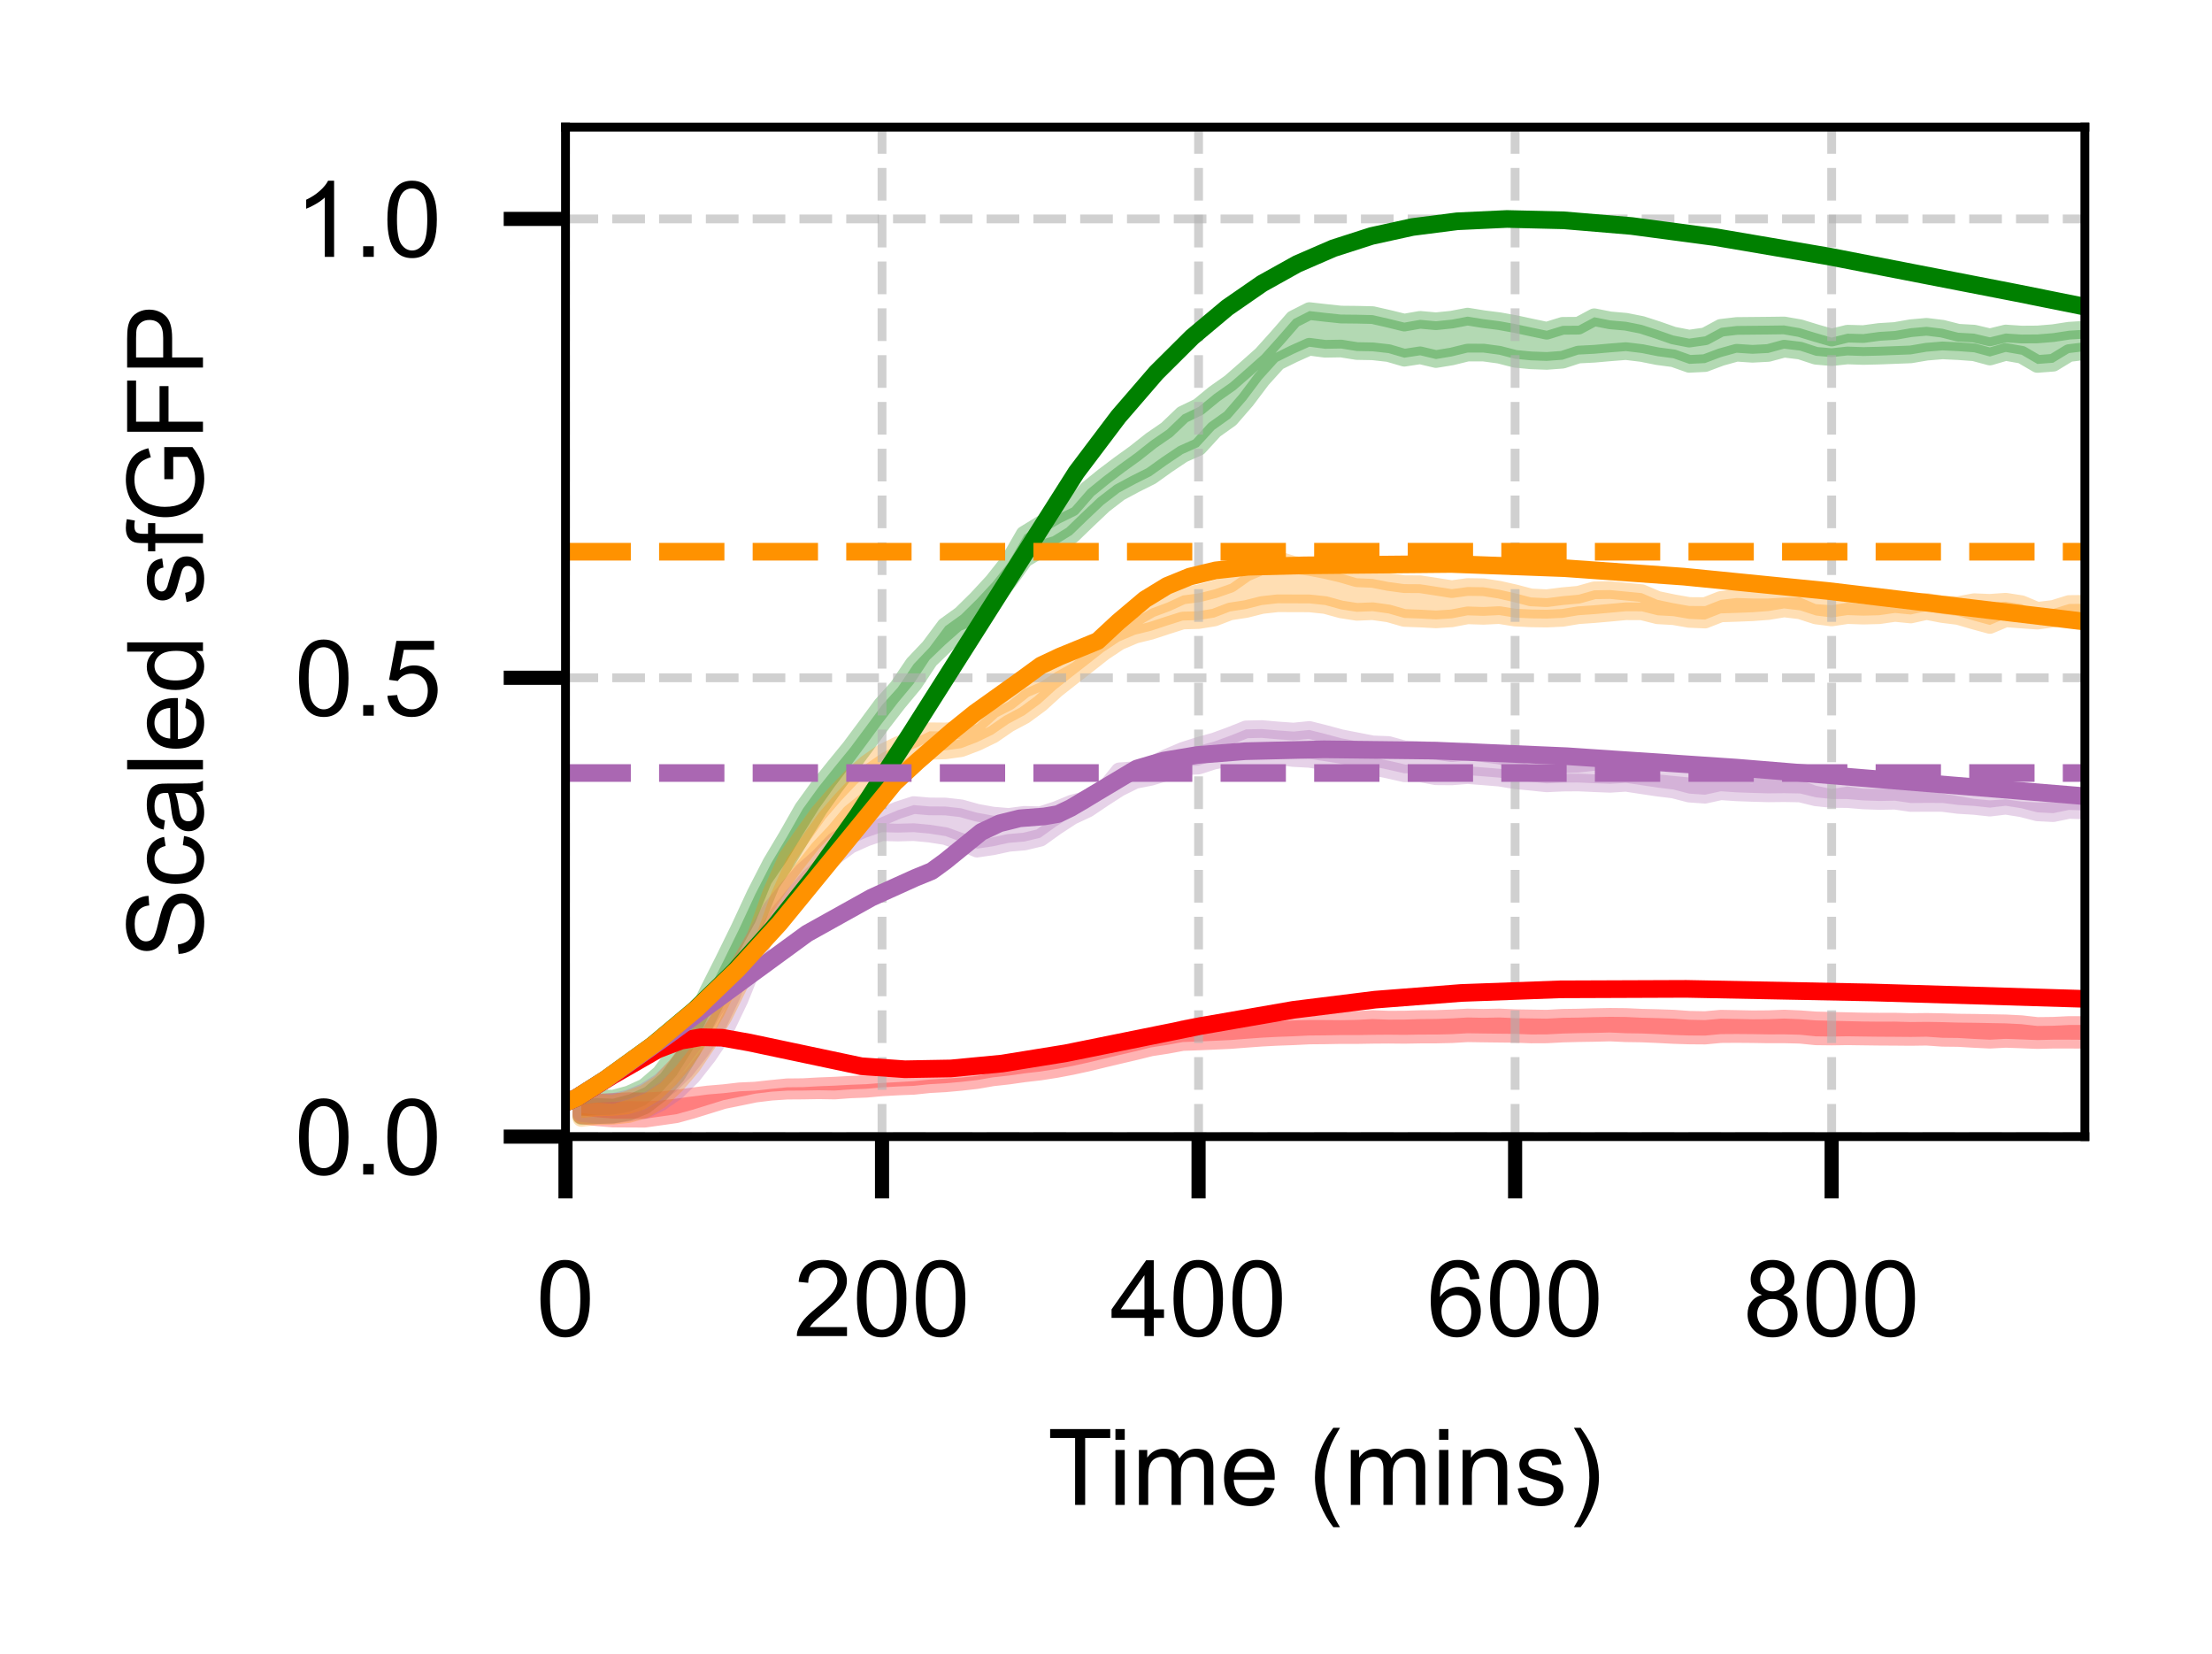 <?xml version="1.0" encoding="utf-8" standalone="no"?>
<!DOCTYPE svg PUBLIC "-//W3C//DTD SVG 1.1//EN"
  "http://www.w3.org/Graphics/SVG/1.1/DTD/svg11.dtd">
<!-- Created with matplotlib (https://matplotlib.org/) -->
<svg height="93.678pt" version="1.1" viewBox="0 0 125.277 93.678" width="125.277pt" xmlns="http://www.w3.org/2000/svg" xmlns:xlink="http://www.w3.org/1999/xlink">
 <defs>
  <style type="text/css">*{stroke-linecap:butt;stroke-linejoin:round;}</style>
 </defs>
 <g id="figure_1">
  <g id="patch_1">
   <path d="M 0 93.678 
L 125.277 93.678 
L 125.277 0 
L 0 0 
z
" style="fill:none;"/>
  </g>
  <g id="axes_1">
   <g id="patch_2">
    <path d="M 32.027 64.36 
L 118.077 64.36 
L 118.077 7.2 
L 32.027 7.2 
z
" style="fill:none;"/>
   </g>
   <g id="PolyCollection_1">
    <defs>
     <path d="M 32.924 -31.402 
L 32.924 -30.491 
L 33.82 -30.531 
L 34.716 -30.564 
L 35.613 -30.72 
L 36.509 -31.079 
L 37.405 -31.768 
L 38.302 -32.764 
L 39.198 -34.187 
L 40.094 -36.065 
L 40.991 -37.87 
L 41.887 -39.816 
L 42.783 -41.463 
L 43.68 -43.641 
L 44.576 -44.946 
L 45.472 -46.434 
L 46.369 -47.869 
L 47.265 -49.129 
L 48.162 -50.304 
L 49.058 -51.51 
L 49.954 -52.731 
L 50.851 -53.893 
L 51.747 -54.969 
L 52.643 -56.319 
L 53.54 -57.182 
L 54.436 -57.972 
L 55.332 -58.355 
L 56.229 -59.667 
L 57.125 -60.788 
L 58.021 -62.035 
L 58.918 -62.577 
L 59.814 -62.839 
L 60.711 -63.393 
L 61.607 -64.259 
L 62.503 -65.107 
L 63.4 -65.797 
L 64.296 -66.279 
L 65.192 -66.726 
L 66.089 -67.367 
L 66.985 -67.969 
L 67.881 -68.37 
L 68.778 -69.347 
L 69.674 -69.986 
L 70.57 -71.018 
L 71.467 -72.208 
L 72.363 -73.199 
L 73.259 -73.642 
L 74.156 -74.044 
L 75.052 -73.928 
L 75.949 -73.943 
L 76.845 -73.801 
L 77.741 -73.785 
L 78.638 -73.684 
L 79.534 -73.422 
L 80.43 -73.559 
L 81.327 -73.347 
L 82.223 -73.494 
L 83.119 -73.714 
L 84.016 -73.713 
L 84.912 -73.592 
L 85.808 -73.361 
L 86.705 -73.274 
L 87.601 -73.242 
L 88.498 -73.309 
L 89.394 -73.601 
L 90.29 -73.647 
L 91.187 -73.726 
L 92.083 -73.797 
L 92.979 -73.688 
L 93.876 -73.509 
L 94.772 -73.391 
L 95.668 -73.075 
L 96.565 -73.118 
L 97.461 -73.455 
L 98.357 -73.704 
L 99.254 -73.645 
L 100.15 -73.692 
L 101.046 -73.935 
L 101.943 -73.826 
L 102.839 -73.533 
L 103.736 -73.456 
L 104.632 -73.551 
L 105.528 -73.521 
L 106.425 -73.542 
L 107.321 -73.576 
L 108.217 -73.611 
L 109.114 -73.763 
L 110.01 -73.838 
L 110.906 -73.795 
L 111.803 -73.729 
L 112.699 -73.489 
L 113.595 -73.749 
L 114.492 -73.592 
L 115.388 -73.07 
L 116.284 -73.139 
L 117.181 -73.686 
L 118.077 -73.795 
L 118.974 -73.63 
L 119.87 -73.628 
L 120.766 -73.662 
L 121.663 -73.434 
L 122.559 -73.572 
L 123.455 -73.461 
L 124.352 -73.095 
L 125.248 -72.907 
L 126.144 -73.356 
L 127.041 -73.382 
L 127.937 -73.319 
L 128.833 -73.456 
L 129.73 -73.442 
L 130.626 -73.406 
L 131.523 -73.029 
L 132.419 -73.043 
L 133.315 -73.422 
L 134.212 -73.264 
L 135.108 -72.648 
L 136.004 -72.589 
L 136.901 -73.137 
L 137.797 -73.229 
L 138.693 -72.727 
L 139.59 -72.821 
L 139.59 -74.143 
L 139.59 -74.143 
L 138.693 -74.083 
L 137.797 -74.533 
L 136.901 -74.629 
L 136.004 -74.091 
L 135.108 -73.982 
L 134.212 -74.504 
L 133.315 -74.382 
L 132.419 -74.293 
L 131.523 -74.226 
L 130.626 -74.578 
L 129.73 -74.727 
L 128.833 -74.65 
L 127.937 -74.71 
L 127.041 -74.66 
L 126.144 -74.776 
L 125.248 -74.611 
L 124.352 -74.446 
L 123.455 -74.598 
L 122.559 -74.679 
L 121.663 -74.578 
L 120.766 -74.933 
L 119.87 -74.684 
L 118.974 -74.694 
L 118.077 -75.008 
L 117.181 -74.952 
L 116.284 -74.814 
L 115.388 -74.74 
L 114.492 -74.734 
L 113.595 -74.794 
L 112.699 -74.576 
L 111.803 -74.787 
L 110.906 -74.838 
L 110.01 -75.064 
L 109.114 -75.173 
L 108.217 -75.093 
L 107.321 -74.937 
L 106.425 -74.881 
L 105.528 -74.76 
L 104.632 -74.784 
L 103.736 -74.562 
L 102.839 -74.82 
L 101.943 -75.094 
L 101.046 -75.25 
L 100.15 -75.238 
L 99.254 -75.229 
L 98.357 -75.22 
L 97.461 -75.114 
L 96.565 -74.631 
L 95.668 -74.504 
L 94.772 -74.679 
L 93.876 -74.992 
L 92.979 -75.282 
L 92.083 -75.459 
L 91.187 -75.537 
L 90.29 -75.714 
L 89.394 -75.235 
L 88.498 -75.228 
L 87.601 -74.951 
L 86.705 -75.139 
L 85.808 -75.331 
L 84.912 -75.492 
L 84.016 -75.605 
L 83.119 -75.75 
L 82.223 -75.579 
L 81.327 -75.487 
L 80.43 -75.568 
L 79.534 -75.411 
L 78.638 -75.631 
L 77.741 -75.835 
L 76.845 -75.857 
L 75.949 -75.866 
L 75.052 -75.961 
L 74.156 -76.063 
L 73.259 -75.608 
L 72.363 -74.58 
L 71.467 -73.584 
L 70.57 -72.785 
L 69.674 -72.001 
L 68.778 -71.369 
L 67.881 -70.632 
L 66.985 -70.2 
L 66.089 -69.342 
L 65.192 -68.724 
L 64.296 -68.014 
L 63.4 -67.367 
L 62.503 -66.69 
L 61.607 -65.962 
L 60.711 -64.934 
L 59.814 -64.494 
L 58.918 -63.958 
L 58.021 -63.408 
L 57.125 -61.847 
L 56.229 -60.72 
L 55.332 -59.751 
L 54.436 -58.868 
L 53.54 -58.22 
L 52.643 -57.016 
L 51.747 -56.071 
L 50.851 -54.748 
L 49.954 -53.752 
L 49.058 -52.539 
L 48.162 -51.337 
L 47.265 -50.239 
L 46.369 -49.119 
L 45.472 -47.879 
L 44.576 -46.305 
L 43.68 -44.805 
L 42.783 -43.056 
L 41.887 -41.125 
L 40.991 -39.296 
L 40.094 -37.518 
L 39.198 -35.6 
L 38.302 -34.091 
L 37.405 -32.882 
L 36.509 -32.113 
L 35.613 -31.705 
L 34.716 -31.463 
L 33.82 -31.502 
L 32.924 -31.402 
z
" id="m6c624d635a" style="stroke:#008000;stroke-opacity:0.3;"/>
    </defs>
    <g clip-path="url(#pc21fb53c5e)">
     <use style="fill:#008000;fill-opacity:0.3;stroke:#008000;stroke-opacity:0.3;" x="0" xlink:href="#m6c624d635a" y="93.678"/>
    </g>
   </g>
   <g id="PolyCollection_2">
    <defs>
     <path d="M 32.924 -31.145 
L 32.924 -30.528 
L 33.82 -30.414 
L 34.716 -30.34 
L 35.613 -30.334 
L 36.509 -30.33 
L 37.405 -30.456 
L 38.302 -30.584 
L 39.198 -30.831 
L 40.094 -31.108 
L 40.991 -31.386 
L 41.887 -31.567 
L 42.783 -31.751 
L 43.68 -31.861 
L 44.576 -31.92 
L 45.472 -31.926 
L 46.369 -31.942 
L 47.265 -31.926 
L 48.162 -31.992 
L 49.058 -32.026 
L 49.954 -32.107 
L 50.851 -32.157 
L 51.747 -32.192 
L 52.643 -32.286 
L 53.54 -32.336 
L 54.436 -32.417 
L 55.332 -32.519 
L 56.229 -32.674 
L 57.125 -32.773 
L 58.021 -32.9 
L 58.918 -33.003 
L 59.814 -33.144 
L 60.711 -33.313 
L 61.607 -33.508 
L 62.503 -33.726 
L 63.4 -33.939 
L 64.296 -34.148 
L 65.192 -34.37 
L 66.089 -34.507 
L 66.985 -34.673 
L 67.881 -34.705 
L 68.778 -34.744 
L 69.674 -34.785 
L 70.57 -34.855 
L 71.467 -34.921 
L 72.363 -34.967 
L 73.259 -34.999 
L 74.156 -35.044 
L 75.052 -35.052 
L 75.949 -35.069 
L 76.845 -35.067 
L 77.741 -35.082 
L 78.638 -35.089 
L 79.534 -35.08 
L 80.43 -35.096 
L 81.327 -35.098 
L 82.223 -35.118 
L 83.119 -35.17 
L 84.016 -35.156 
L 84.912 -35.145 
L 85.808 -35.136 
L 86.705 -35.102 
L 87.601 -35.106 
L 88.498 -35.153 
L 89.394 -35.176 
L 90.29 -35.19 
L 91.187 -35.213 
L 92.083 -35.171 
L 92.979 -35.158 
L 93.876 -35.12 
L 94.772 -35.073 
L 95.668 -35.045 
L 96.565 -35.038 
L 97.461 -35.122 
L 98.357 -35.128 
L 99.254 -35.121 
L 100.15 -35.106 
L 101.046 -35.108 
L 101.943 -35.086 
L 102.839 -34.996 
L 103.736 -34.985 
L 104.632 -34.999 
L 105.528 -34.986 
L 106.425 -34.975 
L 107.321 -34.97 
L 108.217 -34.962 
L 109.114 -34.975 
L 110.01 -34.913 
L 110.906 -34.903 
L 111.803 -34.849 
L 112.699 -34.805 
L 113.595 -34.853 
L 114.492 -34.821 
L 115.388 -34.785 
L 116.284 -34.807 
L 117.181 -34.807 
L 118.077 -34.8 
L 118.974 -34.689 
L 119.87 -34.676 
L 120.766 -34.71 
L 121.663 -34.67 
L 122.559 -34.644 
L 123.455 -34.618 
L 124.352 -34.6 
L 125.248 -34.59 
L 126.144 -34.576 
L 127.041 -34.583 
L 127.937 -34.558 
L 128.833 -34.548 
L 129.73 -34.526 
L 130.626 -34.492 
L 131.523 -34.45 
L 132.419 -34.443 
L 133.315 -34.42 
L 134.212 -34.426 
L 135.108 -34.346 
L 136.004 -34.331 
L 136.901 -34.399 
L 137.797 -34.369 
L 138.693 -34.282 
L 139.59 -34.25 
L 139.59 -35.165 
L 139.59 -35.165 
L 138.693 -35.158 
L 137.797 -35.206 
L 136.901 -35.21 
L 136.004 -35.142 
L 135.108 -35.154 
L 134.212 -35.281 
L 133.315 -35.294 
L 132.419 -35.273 
L 131.523 -35.301 
L 130.626 -35.36 
L 129.73 -35.389 
L 128.833 -35.38 
L 127.937 -35.386 
L 127.041 -35.407 
L 126.144 -35.428 
L 125.248 -35.393 
L 124.352 -35.415 
L 123.455 -35.504 
L 122.559 -35.536 
L 121.663 -35.557 
L 120.766 -35.584 
L 119.87 -35.59 
L 118.974 -35.598 
L 118.077 -35.638 
L 117.181 -35.639 
L 116.284 -35.595 
L 115.388 -35.584 
L 114.492 -35.685 
L 113.595 -35.731 
L 112.699 -35.747 
L 111.803 -35.764 
L 110.906 -35.774 
L 110.01 -35.8 
L 109.114 -35.815 
L 108.217 -35.805 
L 107.321 -35.829 
L 106.425 -35.826 
L 105.528 -35.835 
L 104.632 -35.856 
L 103.736 -35.877 
L 102.839 -35.898 
L 101.943 -35.965 
L 101.046 -36.003 
L 100.15 -35.968 
L 99.254 -35.961 
L 98.357 -35.98 
L 97.461 -35.996 
L 96.565 -35.916 
L 95.668 -35.934 
L 94.772 -35.999 
L 93.876 -36.029 
L 92.979 -36.051 
L 92.083 -36.092 
L 91.187 -36.101 
L 90.29 -36.084 
L 89.394 -36.058 
L 88.498 -36.046 
L 87.601 -35.997 
L 86.705 -36.011 
L 85.808 -36.025 
L 84.912 -36.065 
L 84.016 -36.046 
L 83.119 -36.064 
L 82.223 -36.013 
L 81.327 -35.98 
L 80.43 -35.973 
L 79.534 -35.945 
L 78.638 -35.941 
L 77.741 -35.976 
L 76.845 -35.927 
L 75.949 -35.911 
L 75.052 -35.919 
L 74.156 -35.92 
L 73.259 -35.895 
L 72.363 -35.855 
L 71.467 -35.81 
L 70.57 -35.753 
L 69.674 -35.699 
L 68.778 -35.685 
L 67.881 -35.566 
L 66.985 -35.405 
L 66.089 -35.104 
L 65.192 -34.869 
L 64.296 -34.614 
L 63.4 -34.397 
L 62.503 -34.118 
L 61.607 -33.905 
L 60.711 -33.674 
L 59.814 -33.489 
L 58.918 -33.34 
L 58.021 -33.215 
L 57.125 -33.094 
L 56.229 -32.952 
L 55.332 -32.758 
L 54.436 -32.661 
L 53.54 -32.605 
L 52.643 -32.547 
L 51.747 -32.457 
L 50.851 -32.405 
L 49.954 -32.356 
L 49.058 -32.287 
L 48.162 -32.253 
L 47.265 -32.204 
L 46.369 -32.17 
L 45.472 -32.12 
L 44.576 -32.111 
L 43.68 -32.022 
L 42.783 -31.923 
L 41.887 -31.883 
L 40.991 -31.779 
L 40.094 -31.704 
L 39.198 -31.591 
L 38.302 -31.47 
L 37.405 -31.363 
L 36.509 -31.311 
L 35.613 -31.325 
L 34.716 -31.277 
L 33.82 -31.245 
L 32.924 -31.145 
z
" id="m588164cdaa" style="stroke:#ff0000;stroke-opacity:0.3;"/>
    </defs>
    <g clip-path="url(#pc21fb53c5e)">
     <use style="fill:#ff0000;fill-opacity:0.3;stroke:#ff0000;stroke-opacity:0.3;" x="0" xlink:href="#m588164cdaa" y="93.678"/>
    </g>
   </g>
   <g id="PolyCollection_3">
    <defs>
     <path d="M 32.924 -31.131 
L 32.924 -30.657 
L 33.82 -30.544 
L 34.716 -30.552 
L 35.613 -30.67 
L 36.509 -30.819 
L 37.405 -31.254 
L 38.302 -31.874 
L 39.198 -32.754 
L 40.094 -33.893 
L 40.991 -35.221 
L 41.887 -37.09 
L 42.783 -39.311 
L 43.68 -41.488 
L 44.576 -42.574 
L 45.472 -43.709 
L 46.369 -44.62 
L 47.265 -45.185 
L 48.162 -45.848 
L 49.058 -46.248 
L 49.954 -46.556 
L 50.851 -46.534 
L 51.747 -46.559 
L 52.643 -46.475 
L 53.54 -46.335 
L 54.436 -46.013 
L 55.332 -45.624 
L 56.229 -45.756 
L 57.125 -45.951 
L 58.021 -46.027 
L 58.918 -46.241 
L 59.814 -46.884 
L 60.711 -47.47 
L 61.607 -47.889 
L 62.503 -48.492 
L 63.4 -49.071 
L 64.296 -49.515 
L 65.192 -49.692 
L 66.089 -49.965 
L 66.985 -50.284 
L 67.881 -50.327 
L 68.778 -50.617 
L 69.674 -50.757 
L 70.57 -50.792 
L 71.467 -50.885 
L 72.363 -50.861 
L 73.259 -50.754 
L 74.156 -50.706 
L 75.052 -50.574 
L 75.949 -50.428 
L 76.845 -50.242 
L 77.741 -50.28 
L 78.638 -50.095 
L 79.534 -49.89 
L 80.43 -49.89 
L 81.327 -49.722 
L 82.223 -49.715 
L 83.119 -49.787 
L 84.016 -49.719 
L 84.912 -49.646 
L 85.808 -49.5 
L 86.705 -49.413 
L 87.601 -49.32 
L 88.498 -49.363 
L 89.394 -49.37 
L 90.29 -49.33 
L 91.187 -49.294 
L 92.083 -49.351 
L 92.979 -49.215 
L 93.876 -49.081 
L 94.772 -48.972 
L 95.668 -48.74 
L 96.565 -48.677 
L 97.461 -48.873 
L 98.357 -48.812 
L 99.254 -48.78 
L 100.15 -48.755 
L 101.046 -48.765 
L 101.943 -48.748 
L 102.839 -48.529 
L 103.736 -48.437 
L 104.632 -48.43 
L 105.528 -48.355 
L 106.425 -48.323 
L 107.321 -48.338 
L 108.217 -48.208 
L 109.114 -48.214 
L 110.01 -48.211 
L 110.906 -48.098 
L 111.803 -48.043 
L 112.699 -47.946 
L 113.595 -48.052 
L 114.492 -47.91 
L 115.388 -47.679 
L 116.284 -47.632 
L 117.181 -47.817 
L 118.077 -47.788 
L 118.974 -47.596 
L 119.87 -47.514 
L 120.766 -47.683 
L 121.663 -47.553 
L 122.559 -47.502 
L 123.455 -47.379 
L 124.352 -47.281 
L 125.248 -47.201 
L 126.144 -47.302 
L 127.041 -47.269 
L 127.937 -47.192 
L 128.833 -47.132 
L 129.73 -47.126 
L 130.626 -46.989 
L 131.523 -46.825 
L 132.419 -46.796 
L 133.315 -46.72 
L 134.212 -46.713 
L 135.108 -46.441 
L 136.004 -46.349 
L 136.901 -46.651 
L 137.797 -46.564 
L 138.693 -46.13 
L 139.59 -46.074 
L 139.59 -46.856 
L 139.59 -46.856 
L 138.693 -46.834 
L 137.797 -46.92 
L 136.901 -46.978 
L 136.004 -46.788 
L 135.108 -46.831 
L 134.212 -47.088 
L 133.315 -47.219 
L 132.419 -47.075 
L 131.523 -47.141 
L 130.626 -47.303 
L 129.73 -47.378 
L 128.833 -47.393 
L 127.937 -47.406 
L 127.041 -47.494 
L 126.144 -47.563 
L 125.248 -47.546 
L 124.352 -47.576 
L 123.455 -47.731 
L 122.559 -47.835 
L 121.663 -47.825 
L 120.766 -47.932 
L 119.87 -47.92 
L 118.974 -47.942 
L 118.077 -48.154 
L 117.181 -48.221 
L 116.284 -48.254 
L 115.388 -48.24 
L 114.492 -48.289 
L 113.595 -48.418 
L 112.699 -48.36 
L 111.803 -48.442 
L 110.906 -48.604 
L 110.01 -48.744 
L 109.114 -48.939 
L 108.217 -48.986 
L 107.321 -49.042 
L 106.425 -49.009 
L 105.528 -49.02 
L 104.632 -49.144 
L 103.736 -49.004 
L 102.839 -49.19 
L 101.943 -49.536 
L 101.046 -49.559 
L 100.15 -49.653 
L 99.254 -49.793 
L 98.357 -49.764 
L 97.461 -49.792 
L 96.565 -49.578 
L 95.668 -49.655 
L 94.772 -49.742 
L 93.876 -49.833 
L 92.979 -50.256 
L 92.083 -50.341 
L 91.187 -50.524 
L 90.29 -50.537 
L 89.394 -50.435 
L 88.498 -50.398 
L 87.601 -50.3 
L 86.705 -50.342 
L 85.808 -50.694 
L 84.912 -50.896 
L 84.016 -51.021 
L 83.119 -51.119 
L 82.223 -51.028 
L 81.327 -51.16 
L 80.43 -51.215 
L 79.534 -51.246 
L 78.638 -51.494 
L 77.741 -51.528 
L 76.845 -51.704 
L 75.949 -51.878 
L 75.052 -52.121 
L 74.156 -52.345 
L 73.259 -52.254 
L 72.363 -52.318 
L 71.467 -52.397 
L 70.57 -52.377 
L 69.674 -52.02 
L 68.778 -51.693 
L 67.881 -51.446 
L 66.985 -51.158 
L 66.089 -50.777 
L 65.192 -50.341 
L 64.296 -50.067 
L 63.4 -50.003 
L 62.503 -48.887 
L 61.607 -48.409 
L 60.711 -48.178 
L 59.814 -47.808 
L 58.918 -47.515 
L 58.021 -47.539 
L 57.125 -47.422 
L 56.229 -47.496 
L 55.332 -47.659 
L 54.436 -47.909 
L 53.54 -48.01 
L 52.643 -48.015 
L 51.747 -48.091 
L 50.851 -47.802 
L 49.954 -47.424 
L 49.058 -47.012 
L 48.162 -46.583 
L 47.265 -46.062 
L 46.369 -45.126 
L 45.472 -44.332 
L 44.576 -43.31 
L 43.68 -42.225 
L 42.783 -40.665 
L 41.887 -39.039 
L 40.991 -37.386 
L 40.094 -35.915 
L 39.198 -34.495 
L 38.302 -33.304 
L 37.405 -32.425 
L 36.509 -31.851 
L 35.613 -31.481 
L 34.716 -31.275 
L 33.82 -31.216 
L 32.924 -31.131 
z
" id="me17864bd21" style="stroke:#aa67b2;stroke-opacity:0.3;"/>
    </defs>
    <g clip-path="url(#pc21fb53c5e)">
     <use style="fill:#aa67b2;fill-opacity:0.3;stroke:#aa67b2;stroke-opacity:0.3;" x="0" xlink:href="#me17864bd21" y="93.678"/>
    </g>
   </g>
   <g id="PolyCollection_4">
    <defs>
     <path d="M 32.924 -31.132 
L 32.924 -30.374 
L 33.82 -30.475 
L 34.716 -30.499 
L 35.613 -30.594 
L 36.509 -30.858 
L 37.405 -31.412 
L 38.302 -32.269 
L 39.198 -33.314 
L 40.094 -34.641 
L 40.991 -36.139 
L 41.887 -37.954 
L 42.783 -39.973 
L 43.68 -41.899 
L 44.576 -43.248 
L 45.472 -44.458 
L 46.369 -45.6 
L 47.265 -46.548 
L 48.162 -47.624 
L 49.058 -48.343 
L 49.954 -49.151 
L 50.851 -49.809 
L 51.747 -50.398 
L 52.643 -51.162 
L 53.54 -51.189 
L 54.436 -51.312 
L 55.332 -51.651 
L 56.229 -52.084 
L 57.125 -52.702 
L 58.021 -53.182 
L 58.918 -53.84 
L 59.814 -54.655 
L 60.711 -55.363 
L 61.607 -56.059 
L 62.503 -56.766 
L 63.4 -57.362 
L 64.296 -57.741 
L 65.192 -57.961 
L 66.089 -58.256 
L 66.985 -58.541 
L 67.881 -58.567 
L 68.778 -58.712 
L 69.674 -59.056 
L 70.57 -59.192 
L 71.467 -59.418 
L 72.363 -59.518 
L 73.259 -59.515 
L 74.156 -59.512 
L 75.052 -59.418 
L 75.949 -59.172 
L 76.845 -59.033 
L 77.741 -59.069 
L 78.638 -58.943 
L 79.534 -58.687 
L 80.43 -58.654 
L 81.327 -58.606 
L 82.223 -58.664 
L 83.119 -58.835 
L 84.016 -58.806 
L 84.912 -58.849 
L 85.808 -58.707 
L 86.705 -58.664 
L 87.601 -58.651 
L 88.498 -58.693 
L 89.394 -58.841 
L 90.29 -58.903 
L 91.187 -58.983 
L 92.083 -59.066 
L 92.979 -59.062 
L 93.876 -58.837 
L 94.772 -58.788 
L 95.668 -58.634 
L 96.565 -58.595 
L 97.461 -58.945 
L 98.357 -58.974 
L 99.254 -59.01 
L 100.15 -59.077 
L 101.046 -59.225 
L 101.943 -59.118 
L 102.839 -58.828 
L 103.736 -58.715 
L 104.632 -58.848 
L 105.528 -58.818 
L 106.425 -58.841 
L 107.321 -58.97 
L 108.217 -58.882 
L 109.114 -59.078 
L 110.01 -58.907 
L 110.906 -58.795 
L 111.803 -58.533 
L 112.699 -58.29 
L 113.595 -58.665 
L 114.492 -58.598 
L 115.388 -58.534 
L 116.284 -58.65 
L 117.181 -58.762 
L 118.077 -58.655 
L 118.974 -58.452 
L 119.87 -58.327 
L 120.766 -58.626 
L 121.663 -58.432 
L 122.559 -58.339 
L 123.455 -58.29 
L 124.352 -58.258 
L 125.248 -58.369 
L 126.144 -58.446 
L 127.041 -58.337 
L 127.937 -58.203 
L 128.833 -58.169 
L 129.73 -58.22 
L 130.626 -58.045 
L 131.523 -57.776 
L 132.419 -57.714 
L 133.315 -57.778 
L 134.212 -57.792 
L 135.108 -57.463 
L 136.004 -57.323 
L 136.901 -57.859 
L 137.797 -57.762 
L 138.693 -57.228 
L 139.59 -57.196 
L 139.59 -59.143 
L 139.59 -59.143 
L 138.693 -59.027 
L 137.797 -59.238 
L 136.901 -59.239 
L 136.004 -58.817 
L 135.108 -58.792 
L 134.212 -59.367 
L 133.315 -59.49 
L 132.419 -59.104 
L 131.523 -59.163 
L 130.626 -59.416 
L 129.73 -59.443 
L 128.833 -59.367 
L 127.937 -59.246 
L 127.041 -59.406 
L 126.144 -59.361 
L 125.248 -58.981 
L 124.352 -59.065 
L 123.455 -59.522 
L 122.559 -59.608 
L 121.663 -59.434 
L 120.766 -59.516 
L 119.87 -59.487 
L 118.974 -59.396 
L 118.077 -59.487 
L 117.181 -59.477 
L 116.284 -59.199 
L 115.388 -59.091 
L 114.492 -59.467 
L 113.595 -59.607 
L 112.699 -59.544 
L 111.803 -59.581 
L 110.906 -59.413 
L 110.01 -59.441 
L 109.114 -59.602 
L 108.217 -59.508 
L 107.321 -59.601 
L 106.425 -59.541 
L 105.528 -59.48 
L 104.632 -59.554 
L 103.736 -59.406 
L 102.839 -59.471 
L 101.943 -59.853 
L 101.046 -59.841 
L 100.15 -59.788 
L 99.254 -59.788 
L 98.357 -59.817 
L 97.461 -59.71 
L 96.565 -59.359 
L 95.668 -59.366 
L 94.772 -59.523 
L 93.876 -59.711 
L 92.979 -60.091 
L 92.083 -60.179 
L 91.187 -60.266 
L 90.29 -60.251 
L 89.394 -60.001 
L 88.498 -59.92 
L 87.601 -59.806 
L 86.705 -59.849 
L 85.808 -60.083 
L 84.912 -60.286 
L 84.016 -60.426 
L 83.119 -60.439 
L 82.223 -60.318 
L 81.327 -60.458 
L 80.43 -60.595 
L 79.534 -60.601 
L 78.638 -60.721 
L 77.741 -60.897 
L 76.845 -60.935 
L 75.949 -61.194 
L 75.052 -61.404 
L 74.156 -61.576 
L 73.259 -61.692 
L 72.363 -61.978 
L 71.467 -61.626 
L 70.57 -61.247 
L 69.674 -60.614 
L 68.778 -60.303 
L 67.881 -60.077 
L 66.985 -59.96 
L 66.089 -59.548 
L 65.192 -59.215 
L 64.296 -58.701 
L 63.4 -58.139 
L 62.503 -57.521 
L 61.607 -56.81 
L 60.711 -56.139 
L 59.814 -55.64 
L 58.918 -55.05 
L 58.021 -54.664 
L 57.125 -53.957 
L 56.229 -53.499 
L 55.332 -52.69 
L 54.436 -52.346 
L 53.54 -52.261 
L 52.643 -52.269 
L 51.747 -51.829 
L 50.851 -51.48 
L 49.954 -51.046 
L 49.058 -50.422 
L 48.162 -49.626 
L 47.265 -48.679 
L 46.369 -47.638 
L 45.472 -46.389 
L 44.576 -45.122 
L 43.68 -43.126 
L 42.783 -40.63 
L 41.887 -39.078 
L 40.991 -37.35 
L 40.094 -35.875 
L 39.198 -34.461 
L 38.302 -33.321 
L 37.405 -32.345 
L 36.509 -31.758 
L 35.613 -31.428 
L 34.716 -31.173 
L 33.82 -31.242 
L 32.924 -31.132 
z
" id="mbb4cf2f121" style="stroke:#ff9200;stroke-opacity:0.3;"/>
    </defs>
    <g clip-path="url(#pc21fb53c5e)">
     <use style="fill:#ff9200;fill-opacity:0.3;stroke:#ff9200;stroke-opacity:0.3;" x="0" xlink:href="#mbb4cf2f121" y="93.678"/>
    </g>
   </g>
   <g id="matplotlib.axis_1">
    <g id="xtick_1">
     <g id="line2d_1">
      <path clip-path="url(#pc21fb53c5e)" d="M 32.027 64.36 
L 32.027 7.2 
" style="fill:none;stroke:#b0b0b0;stroke-dasharray:1.85,0.8;stroke-dashoffset:0;stroke-opacity:0.6;stroke-width:0.5;"/>
     </g>
     <g id="line2d_2">
      <defs>
       <path d="M 0 0 
L 0 3.5 
" id="mbb2d42e762" style="stroke:#000000;stroke-width:0.8;"/>
      </defs>
      <g>
       <use style="stroke:#000000;stroke-width:0.8;" x="32.027" xlink:href="#mbb2d42e762" y="64.36"/>
      </g>
     </g>
     <g id="text_1">
      <!-- 0 -->
      <g transform="translate(30.359 75.655)scale(0.06 -0.06)">
       <defs>
        <path d="M 4.156 35.297 
Q 4.156 48 6.766 55.734 
Q 9.375 63.484 14.516 67.672 
Q 19.672 71.875 27.484 71.875 
Q 33.25 71.875 37.594 69.547 
Q 41.938 67.234 44.766 62.859 
Q 47.609 58.5 49.219 52.219 
Q 50.828 45.953 50.828 35.297 
Q 50.828 22.703 48.234 14.969 
Q 45.656 7.234 40.5 3 
Q 35.359 -1.219 27.484 -1.219 
Q 17.141 -1.219 11.234 6.203 
Q 4.156 15.141 4.156 35.297 
z
M 13.188 35.297 
Q 13.188 17.672 17.312 11.828 
Q 21.438 6 27.484 6 
Q 33.547 6 37.672 11.859 
Q 41.797 17.719 41.797 35.297 
Q 41.797 52.984 37.672 58.781 
Q 33.547 64.594 27.391 64.594 
Q 21.344 64.594 17.719 59.469 
Q 13.188 52.938 13.188 35.297 
z
" id="ArialMT-48"/>
       </defs>
       <use xlink:href="#ArialMT-48"/>
      </g>
     </g>
    </g>
    <g id="xtick_2">
     <g id="line2d_3">
      <path clip-path="url(#pc21fb53c5e)" d="M 49.954 64.36 
L 49.954 7.2 
" style="fill:none;stroke:#b0b0b0;stroke-dasharray:1.85,0.8;stroke-dashoffset:0;stroke-opacity:0.6;stroke-width:0.5;"/>
     </g>
     <g id="line2d_4">
      <g>
       <use style="stroke:#000000;stroke-width:0.8;" x="49.954" xlink:href="#mbb2d42e762" y="64.36"/>
      </g>
     </g>
     <g id="text_2">
      <!-- 200 -->
      <g transform="translate(44.949 75.655)scale(0.06 -0.06)">
       <defs>
        <path d="M 50.344 8.453 
L 50.344 0 
L 3.031 0 
Q 2.938 3.172 4.047 6.109 
Q 5.859 10.938 9.828 15.625 
Q 13.812 20.312 21.344 26.469 
Q 33.016 36.031 37.109 41.625 
Q 41.219 47.219 41.219 52.203 
Q 41.219 57.422 37.469 61 
Q 33.734 64.594 27.734 64.594 
Q 21.391 64.594 17.578 60.781 
Q 13.766 56.984 13.719 50.25 
L 4.688 51.172 
Q 5.609 61.281 11.656 66.578 
Q 17.719 71.875 27.938 71.875 
Q 38.234 71.875 44.234 66.156 
Q 50.25 60.453 50.25 52 
Q 50.25 47.703 48.484 43.547 
Q 46.734 39.406 42.656 34.812 
Q 38.578 30.219 29.109 22.219 
Q 21.188 15.578 18.938 13.203 
Q 16.703 10.844 15.234 8.453 
z
" id="ArialMT-50"/>
       </defs>
       <use xlink:href="#ArialMT-50"/>
       <use x="55.615" xlink:href="#ArialMT-48"/>
       <use x="111.23" xlink:href="#ArialMT-48"/>
      </g>
     </g>
    </g>
    <g id="xtick_3">
     <g id="line2d_5">
      <path clip-path="url(#pc21fb53c5e)" d="M 67.881 64.36 
L 67.881 7.2 
" style="fill:none;stroke:#b0b0b0;stroke-dasharray:1.85,0.8;stroke-dashoffset:0;stroke-opacity:0.6;stroke-width:0.5;"/>
     </g>
     <g id="line2d_6">
      <g>
       <use style="stroke:#000000;stroke-width:0.8;" x="67.881" xlink:href="#mbb2d42e762" y="64.36"/>
      </g>
     </g>
     <g id="text_3">
      <!-- 400 -->
      <g transform="translate(62.877 75.655)scale(0.06 -0.06)">
       <defs>
        <path d="M 32.328 0 
L 32.328 17.141 
L 1.266 17.141 
L 1.266 25.203 
L 33.938 71.578 
L 41.109 71.578 
L 41.109 25.203 
L 50.781 25.203 
L 50.781 17.141 
L 41.109 17.141 
L 41.109 0 
z
M 32.328 25.203 
L 32.328 57.469 
L 9.906 25.203 
z
" id="ArialMT-52"/>
       </defs>
       <use xlink:href="#ArialMT-52"/>
       <use x="55.615" xlink:href="#ArialMT-48"/>
       <use x="111.23" xlink:href="#ArialMT-48"/>
      </g>
     </g>
    </g>
    <g id="xtick_4">
     <g id="line2d_7">
      <path clip-path="url(#pc21fb53c5e)" d="M 85.808 64.36 
L 85.808 7.2 
" style="fill:none;stroke:#b0b0b0;stroke-dasharray:1.85,0.8;stroke-dashoffset:0;stroke-opacity:0.6;stroke-width:0.5;"/>
     </g>
     <g id="line2d_8">
      <g>
       <use style="stroke:#000000;stroke-width:0.8;" x="85.808" xlink:href="#mbb2d42e762" y="64.36"/>
      </g>
     </g>
     <g id="text_4">
      <!-- 600 -->
      <g transform="translate(80.804 75.655)scale(0.06 -0.06)">
       <defs>
        <path d="M 49.75 54.047 
L 41.016 53.375 
Q 39.844 58.547 37.703 60.891 
Q 34.125 64.656 28.906 64.656 
Q 24.703 64.656 21.531 62.312 
Q 17.391 59.281 14.984 53.469 
Q 12.594 47.656 12.5 36.922 
Q 15.672 41.75 20.266 44.094 
Q 24.859 46.438 29.891 46.438 
Q 38.672 46.438 44.844 39.969 
Q 51.031 33.5 51.031 23.25 
Q 51.031 16.5 48.125 10.719 
Q 45.219 4.938 40.141 1.859 
Q 35.062 -1.219 28.609 -1.219 
Q 17.625 -1.219 10.688 6.859 
Q 3.766 14.938 3.766 33.5 
Q 3.766 54.25 11.422 63.672 
Q 18.109 71.875 29.438 71.875 
Q 37.891 71.875 43.281 67.141 
Q 48.688 62.406 49.75 54.047 
z
M 13.875 23.188 
Q 13.875 18.656 15.797 14.5 
Q 17.719 10.359 21.188 8.172 
Q 24.656 6 28.469 6 
Q 34.031 6 38.031 10.484 
Q 42.047 14.984 42.047 22.703 
Q 42.047 30.125 38.078 34.391 
Q 34.125 38.672 28.125 38.672 
Q 22.172 38.672 18.016 34.391 
Q 13.875 30.125 13.875 23.188 
z
" id="ArialMT-54"/>
       </defs>
       <use xlink:href="#ArialMT-54"/>
       <use x="55.615" xlink:href="#ArialMT-48"/>
       <use x="111.23" xlink:href="#ArialMT-48"/>
      </g>
     </g>
    </g>
    <g id="xtick_5">
     <g id="line2d_9">
      <path clip-path="url(#pc21fb53c5e)" d="M 103.736 64.36 
L 103.736 7.2 
" style="fill:none;stroke:#b0b0b0;stroke-dasharray:1.85,0.8;stroke-dashoffset:0;stroke-opacity:0.6;stroke-width:0.5;"/>
     </g>
     <g id="line2d_10">
      <g>
       <use style="stroke:#000000;stroke-width:0.8;" x="103.736" xlink:href="#mbb2d42e762" y="64.36"/>
      </g>
     </g>
     <g id="text_5">
      <!-- 800 -->
      <g transform="translate(98.731 75.655)scale(0.06 -0.06)">
       <defs>
        <path d="M 17.672 38.812 
Q 12.203 40.828 9.562 44.531 
Q 6.938 48.25 6.938 53.422 
Q 6.938 61.234 12.547 66.547 
Q 18.172 71.875 27.484 71.875 
Q 36.859 71.875 42.578 66.422 
Q 48.297 60.984 48.297 53.172 
Q 48.297 48.188 45.672 44.5 
Q 43.062 40.828 37.75 38.812 
Q 44.344 36.672 47.781 31.875 
Q 51.219 27.094 51.219 20.453 
Q 51.219 11.281 44.719 5.031 
Q 38.234 -1.219 27.641 -1.219 
Q 17.047 -1.219 10.547 5.047 
Q 4.047 11.328 4.047 20.703 
Q 4.047 27.688 7.594 32.391 
Q 11.141 37.109 17.672 38.812 
z
M 15.922 53.719 
Q 15.922 48.641 19.188 45.406 
Q 22.469 42.188 27.688 42.188 
Q 32.766 42.188 36.016 45.375 
Q 39.266 48.578 39.266 53.219 
Q 39.266 58.062 35.906 61.359 
Q 32.562 64.656 27.594 64.656 
Q 22.562 64.656 19.234 61.422 
Q 15.922 58.203 15.922 53.719 
z
M 13.094 20.656 
Q 13.094 16.891 14.875 13.375 
Q 16.656 9.859 20.172 7.922 
Q 23.688 6 27.734 6 
Q 34.031 6 38.125 10.047 
Q 42.234 14.109 42.234 20.359 
Q 42.234 26.703 38.016 30.859 
Q 33.797 35.016 27.438 35.016 
Q 21.234 35.016 17.156 30.906 
Q 13.094 26.812 13.094 20.656 
z
" id="ArialMT-56"/>
       </defs>
       <use xlink:href="#ArialMT-56"/>
       <use x="55.615" xlink:href="#ArialMT-48"/>
       <use x="111.23" xlink:href="#ArialMT-48"/>
      </g>
     </g>
    </g>
    <g id="text_6">
     <!-- Time (mins) -->
     <g transform="translate(59.334 85.215)scale(0.06 -0.06)">
      <defs>
       <path d="M 25.922 0 
L 25.922 63.141 
L 2.344 63.141 
L 2.344 71.578 
L 59.078 71.578 
L 59.078 63.141 
L 35.406 63.141 
L 35.406 0 
z
" id="ArialMT-84"/>
       <path d="M 6.641 61.469 
L 6.641 71.578 
L 15.438 71.578 
L 15.438 61.469 
z
M 6.641 0 
L 6.641 51.859 
L 15.438 51.859 
L 15.438 0 
z
" id="ArialMT-105"/>
       <path d="M 6.594 0 
L 6.594 51.859 
L 14.453 51.859 
L 14.453 44.578 
Q 16.891 48.391 20.938 50.703 
Q 25 53.031 30.172 53.031 
Q 35.938 53.031 39.625 50.641 
Q 43.312 48.25 44.828 43.953 
Q 50.984 53.031 60.844 53.031 
Q 68.562 53.031 72.703 48.75 
Q 76.859 44.484 76.859 35.594 
L 76.859 0 
L 68.109 0 
L 68.109 32.672 
Q 68.109 37.938 67.25 40.25 
Q 66.406 42.578 64.156 43.984 
Q 61.922 45.406 58.891 45.406 
Q 53.422 45.406 49.797 41.766 
Q 46.188 38.141 46.188 30.125 
L 46.188 0 
L 37.406 0 
L 37.406 33.688 
Q 37.406 39.547 35.25 42.469 
Q 33.109 45.406 28.219 45.406 
Q 24.516 45.406 21.359 43.453 
Q 18.219 41.5 16.797 37.734 
Q 15.375 33.984 15.375 26.906 
L 15.375 0 
z
" id="ArialMT-109"/>
       <path d="M 42.094 16.703 
L 51.172 15.578 
Q 49.031 7.625 43.219 3.219 
Q 37.406 -1.172 28.375 -1.172 
Q 17 -1.172 10.328 5.828 
Q 3.656 12.844 3.656 25.484 
Q 3.656 38.578 10.391 45.797 
Q 17.141 53.031 27.875 53.031 
Q 38.281 53.031 44.875 45.953 
Q 51.469 38.875 51.469 26.031 
Q 51.469 25.25 51.422 23.688 
L 12.75 23.688 
Q 13.234 15.141 17.578 10.594 
Q 21.922 6.062 28.422 6.062 
Q 33.25 6.062 36.672 8.594 
Q 40.094 11.141 42.094 16.703 
z
M 13.234 30.906 
L 42.188 30.906 
Q 41.609 37.453 38.875 40.719 
Q 34.672 45.797 27.984 45.797 
Q 21.922 45.797 17.797 41.75 
Q 13.672 37.703 13.234 30.906 
z
" id="ArialMT-101"/>
       <path id="ArialMT-32"/>
       <path d="M 23.391 -21.047 
Q 16.109 -11.859 11.078 0.438 
Q 6.062 12.75 6.062 25.922 
Q 6.062 37.547 9.812 48.188 
Q 14.203 60.547 23.391 72.797 
L 29.688 72.797 
Q 23.781 62.641 21.875 58.297 
Q 18.891 51.562 17.188 44.234 
Q 15.094 35.109 15.094 25.875 
Q 15.094 2.391 29.688 -21.047 
z
" id="ArialMT-40"/>
       <path d="M 6.594 0 
L 6.594 51.859 
L 14.5 51.859 
L 14.5 44.484 
Q 20.219 53.031 31 53.031 
Q 35.688 53.031 39.625 51.344 
Q 43.562 49.656 45.516 46.922 
Q 47.469 44.188 48.25 40.438 
Q 48.734 37.984 48.734 31.891 
L 48.734 0 
L 39.938 0 
L 39.938 31.547 
Q 39.938 36.922 38.906 39.578 
Q 37.891 42.234 35.281 43.812 
Q 32.672 45.406 29.156 45.406 
Q 23.531 45.406 19.453 41.844 
Q 15.375 38.281 15.375 28.328 
L 15.375 0 
z
" id="ArialMT-110"/>
       <path d="M 3.078 15.484 
L 11.766 16.844 
Q 12.5 11.625 15.844 8.844 
Q 19.188 6.062 25.203 6.062 
Q 31.25 6.062 34.172 8.516 
Q 37.109 10.984 37.109 14.312 
Q 37.109 17.281 34.516 19 
Q 32.719 20.172 25.531 21.969 
Q 15.875 24.422 12.141 26.203 
Q 8.406 27.984 6.469 31.125 
Q 4.547 34.281 4.547 38.094 
Q 4.547 41.547 6.125 44.5 
Q 7.719 47.469 10.453 49.422 
Q 12.5 50.922 16.031 51.969 
Q 19.578 53.031 23.641 53.031 
Q 29.734 53.031 34.344 51.266 
Q 38.969 49.516 41.156 46.5 
Q 43.359 43.5 44.188 38.484 
L 35.594 37.312 
Q 35.016 41.312 32.203 43.547 
Q 29.391 45.797 24.266 45.797 
Q 18.219 45.797 15.625 43.797 
Q 13.031 41.797 13.031 39.109 
Q 13.031 37.406 14.109 36.031 
Q 15.188 34.625 17.484 33.688 
Q 18.797 33.203 25.25 31.453 
Q 34.578 28.953 38.25 27.359 
Q 41.938 25.781 44.031 22.75 
Q 46.141 19.734 46.141 15.234 
Q 46.141 10.844 43.578 6.953 
Q 41.016 3.078 36.172 0.953 
Q 31.344 -1.172 25.25 -1.172 
Q 15.141 -1.172 9.844 3.031 
Q 4.547 7.234 3.078 15.484 
z
" id="ArialMT-115"/>
       <path d="M 12.359 -21.047 
L 6.062 -21.047 
Q 20.656 2.391 20.656 25.875 
Q 20.656 35.062 18.562 44.094 
Q 16.891 51.422 13.922 58.156 
Q 12.016 62.547 6.062 72.797 
L 12.359 72.797 
Q 21.531 60.547 25.922 48.188 
Q 29.688 37.547 29.688 25.922 
Q 29.688 12.75 24.625 0.438 
Q 19.578 -11.859 12.359 -21.047 
z
" id="ArialMT-41"/>
      </defs>
      <use xlink:href="#ArialMT-84"/>
      <use x="57.334" xlink:href="#ArialMT-105"/>
      <use x="79.551" xlink:href="#ArialMT-109"/>
      <use x="162.852" xlink:href="#ArialMT-101"/>
      <use x="218.467" xlink:href="#ArialMT-32"/>
      <use x="246.25" xlink:href="#ArialMT-40"/>
      <use x="279.551" xlink:href="#ArialMT-109"/>
      <use x="362.852" xlink:href="#ArialMT-105"/>
      <use x="385.068" xlink:href="#ArialMT-110"/>
      <use x="440.684" xlink:href="#ArialMT-115"/>
      <use x="490.684" xlink:href="#ArialMT-41"/>
     </g>
    </g>
   </g>
   <g id="matplotlib.axis_2">
    <g id="ytick_1">
     <g id="line2d_11">
      <path clip-path="url(#pc21fb53c5e)" d="M 32.027 64.36 
L 118.077 64.36 
" style="fill:none;stroke:#b0b0b0;stroke-dasharray:1.85,0.8;stroke-dashoffset:0;stroke-opacity:0.6;stroke-width:0.5;"/>
     </g>
     <g id="line2d_12">
      <defs>
       <path d="M 0 0 
L -3.5 0 
" id="m8507d795fe" style="stroke:#000000;stroke-width:0.8;"/>
      </defs>
      <g>
       <use style="stroke:#000000;stroke-width:0.8;" x="32.027" xlink:href="#m8507d795fe" y="64.36"/>
      </g>
     </g>
     <g id="text_7">
      <!-- 0.0 -->
      <g transform="translate(16.687 66.507)scale(0.06 -0.06)">
       <defs>
        <path d="M 9.078 0 
L 9.078 10.016 
L 19.094 10.016 
L 19.094 0 
z
" id="ArialMT-46"/>
       </defs>
       <use xlink:href="#ArialMT-48"/>
       <use x="55.615" xlink:href="#ArialMT-46"/>
       <use x="83.398" xlink:href="#ArialMT-48"/>
      </g>
     </g>
    </g>
    <g id="ytick_2">
     <g id="line2d_13">
      <path clip-path="url(#pc21fb53c5e)" d="M 32.027 38.378 
L 118.077 38.378 
" style="fill:none;stroke:#b0b0b0;stroke-dasharray:1.85,0.8;stroke-dashoffset:0;stroke-opacity:0.6;stroke-width:0.5;"/>
     </g>
     <g id="line2d_14">
      <g>
       <use style="stroke:#000000;stroke-width:0.8;" x="32.027" xlink:href="#m8507d795fe" y="38.378"/>
      </g>
     </g>
     <g id="text_8">
      <!-- 0.5 -->
      <g transform="translate(16.687 40.526)scale(0.06 -0.06)">
       <defs>
        <path d="M 4.156 18.75 
L 13.375 19.531 
Q 14.406 12.797 18.141 9.391 
Q 21.875 6 27.156 6 
Q 33.5 6 37.891 10.781 
Q 42.281 15.578 42.281 23.484 
Q 42.281 31 38.062 35.344 
Q 33.844 39.703 27 39.703 
Q 22.75 39.703 19.328 37.766 
Q 15.922 35.844 13.969 32.766 
L 5.719 33.844 
L 12.641 70.609 
L 48.25 70.609 
L 48.25 62.203 
L 19.672 62.203 
L 15.828 42.969 
Q 22.266 47.469 29.344 47.469 
Q 38.719 47.469 45.156 40.969 
Q 51.609 34.469 51.609 24.266 
Q 51.609 14.547 45.953 7.469 
Q 39.062 -1.219 27.156 -1.219 
Q 17.391 -1.219 11.203 4.25 
Q 5.031 9.719 4.156 18.75 
z
" id="ArialMT-53"/>
       </defs>
       <use xlink:href="#ArialMT-48"/>
       <use x="55.615" xlink:href="#ArialMT-46"/>
       <use x="83.398" xlink:href="#ArialMT-53"/>
      </g>
     </g>
    </g>
    <g id="ytick_3">
     <g id="line2d_15">
      <path clip-path="url(#pc21fb53c5e)" d="M 32.027 12.396 
L 118.077 12.396 
" style="fill:none;stroke:#b0b0b0;stroke-dasharray:1.85,0.8;stroke-dashoffset:0;stroke-opacity:0.6;stroke-width:0.5;"/>
     </g>
     <g id="line2d_16">
      <g>
       <use style="stroke:#000000;stroke-width:0.8;" x="32.027" xlink:href="#m8507d795fe" y="12.396"/>
      </g>
     </g>
     <g id="text_9">
      <!-- 1.0 -->
      <g transform="translate(16.687 14.544)scale(0.06 -0.06)">
       <defs>
        <path d="M 37.25 0 
L 28.469 0 
L 28.469 56 
Q 25.297 52.984 20.141 49.953 
Q 14.984 46.922 10.891 45.406 
L 10.891 53.906 
Q 18.266 57.375 23.781 62.297 
Q 29.297 67.234 31.594 71.875 
L 37.25 71.875 
z
" id="ArialMT-49"/>
       </defs>
       <use xlink:href="#ArialMT-49"/>
       <use x="55.615" xlink:href="#ArialMT-46"/>
       <use x="83.398" xlink:href="#ArialMT-48"/>
      </g>
     </g>
    </g>
    <g id="text_10">
     <!-- Scaled sfGFP -->
     <g transform="translate(11.495 54.286)rotate(-90)scale(0.06 -0.06)">
      <defs>
       <path d="M 4.5 23 
L 13.422 23.781 
Q 14.062 18.406 16.375 14.969 
Q 18.703 11.531 23.578 9.406 
Q 28.469 7.281 34.578 7.281 
Q 39.984 7.281 44.141 8.891 
Q 48.297 10.5 50.312 13.297 
Q 52.344 16.109 52.344 19.438 
Q 52.344 22.797 50.391 25.312 
Q 48.438 27.828 43.953 29.547 
Q 41.062 30.672 31.203 33.031 
Q 21.344 35.406 17.391 37.5 
Q 12.25 40.188 9.734 44.156 
Q 7.234 48.141 7.234 53.078 
Q 7.234 58.5 10.297 63.203 
Q 13.375 67.922 19.281 70.359 
Q 25.203 72.797 32.422 72.797 
Q 40.375 72.797 46.453 70.234 
Q 52.547 67.672 55.812 62.688 
Q 59.078 57.719 59.328 51.422 
L 50.25 50.734 
Q 49.516 57.516 45.281 60.984 
Q 41.062 64.453 32.812 64.453 
Q 24.219 64.453 20.281 61.297 
Q 16.359 58.156 16.359 53.719 
Q 16.359 49.859 19.141 47.359 
Q 21.875 44.875 33.422 42.266 
Q 44.969 39.656 49.266 37.703 
Q 55.516 34.812 58.484 30.391 
Q 61.469 25.984 61.469 20.219 
Q 61.469 14.5 58.203 9.438 
Q 54.938 4.391 48.797 1.578 
Q 42.672 -1.219 35.016 -1.219 
Q 25.297 -1.219 18.719 1.609 
Q 12.156 4.438 8.422 10.125 
Q 4.688 15.828 4.5 23 
z
" id="ArialMT-83"/>
       <path d="M 40.438 19 
L 49.078 17.875 
Q 47.656 8.938 41.812 3.875 
Q 35.984 -1.172 27.484 -1.172 
Q 16.844 -1.172 10.375 5.781 
Q 3.906 12.75 3.906 25.734 
Q 3.906 34.125 6.688 40.422 
Q 9.469 46.734 15.156 49.875 
Q 20.844 53.031 27.547 53.031 
Q 35.984 53.031 41.359 48.75 
Q 46.734 44.484 48.25 36.625 
L 39.703 35.297 
Q 38.484 40.531 35.375 43.156 
Q 32.281 45.797 27.875 45.797 
Q 21.234 45.797 17.078 41.031 
Q 12.938 36.281 12.938 25.984 
Q 12.938 15.531 16.938 10.797 
Q 20.953 6.062 27.391 6.062 
Q 32.562 6.062 36.031 9.234 
Q 39.5 12.406 40.438 19 
z
" id="ArialMT-99"/>
       <path d="M 40.438 6.391 
Q 35.547 2.25 31.031 0.531 
Q 26.516 -1.172 21.344 -1.172 
Q 12.797 -1.172 8.203 3 
Q 3.609 7.172 3.609 13.672 
Q 3.609 17.484 5.344 20.625 
Q 7.078 23.781 9.891 25.688 
Q 12.703 27.594 16.219 28.562 
Q 18.797 29.25 24.031 29.891 
Q 34.672 31.156 39.703 32.906 
Q 39.75 34.719 39.75 35.203 
Q 39.75 40.578 37.25 42.781 
Q 33.891 45.75 27.25 45.75 
Q 21.047 45.75 18.094 43.578 
Q 15.141 41.406 13.719 35.891 
L 5.125 37.062 
Q 6.297 42.578 8.984 45.969 
Q 11.672 49.359 16.75 51.188 
Q 21.828 53.031 28.516 53.031 
Q 35.156 53.031 39.297 51.469 
Q 43.453 49.906 45.406 47.531 
Q 47.359 45.172 48.141 41.547 
Q 48.578 39.312 48.578 33.453 
L 48.578 21.734 
Q 48.578 9.469 49.141 6.219 
Q 49.703 2.984 51.375 0 
L 42.188 0 
Q 40.828 2.734 40.438 6.391 
z
M 39.703 26.031 
Q 34.906 24.078 25.344 22.703 
Q 19.922 21.922 17.672 20.938 
Q 15.438 19.969 14.203 18.094 
Q 12.984 16.219 12.984 13.922 
Q 12.984 10.406 15.641 8.062 
Q 18.312 5.719 23.438 5.719 
Q 28.516 5.719 32.469 7.938 
Q 36.422 10.156 38.281 14.016 
Q 39.703 17 39.703 22.797 
z
" id="ArialMT-97"/>
       <path d="M 6.391 0 
L 6.391 71.578 
L 15.188 71.578 
L 15.188 0 
z
" id="ArialMT-108"/>
       <path d="M 40.234 0 
L 40.234 6.547 
Q 35.297 -1.172 25.734 -1.172 
Q 19.531 -1.172 14.328 2.25 
Q 9.125 5.672 6.266 11.797 
Q 3.422 17.922 3.422 25.875 
Q 3.422 33.641 6 39.969 
Q 8.594 46.297 13.766 49.656 
Q 18.953 53.031 25.344 53.031 
Q 30.031 53.031 33.688 51.047 
Q 37.359 49.078 39.656 45.906 
L 39.656 71.578 
L 48.391 71.578 
L 48.391 0 
z
M 12.453 25.875 
Q 12.453 15.922 16.641 10.984 
Q 20.844 6.062 26.562 6.062 
Q 32.328 6.062 36.344 10.766 
Q 40.375 15.484 40.375 25.141 
Q 40.375 35.797 36.266 40.766 
Q 32.172 45.75 26.172 45.75 
Q 20.312 45.75 16.375 40.969 
Q 12.453 36.188 12.453 25.875 
z
" id="ArialMT-100"/>
       <path d="M 8.688 0 
L 8.688 45.016 
L 0.922 45.016 
L 0.922 51.859 
L 8.688 51.859 
L 8.688 57.375 
Q 8.688 62.594 9.625 65.141 
Q 10.891 68.562 14.078 70.672 
Q 17.281 72.797 23.047 72.797 
Q 26.766 72.797 31.25 71.922 
L 29.938 64.266 
Q 27.203 64.75 24.75 64.75 
Q 20.75 64.75 19.094 63.031 
Q 17.438 61.328 17.438 56.641 
L 17.438 51.859 
L 27.547 51.859 
L 27.547 45.016 
L 17.438 45.016 
L 17.438 0 
z
" id="ArialMT-102"/>
       <path d="M 41.219 28.078 
L 41.219 36.469 
L 71.531 36.531 
L 71.531 9.969 
Q 64.547 4.391 57.125 1.578 
Q 49.703 -1.219 41.891 -1.219 
Q 31.344 -1.219 22.719 3.297 
Q 14.109 7.812 9.719 16.359 
Q 5.328 24.906 5.328 35.453 
Q 5.328 45.906 9.688 54.953 
Q 14.062 64.016 22.266 68.406 
Q 30.469 72.797 41.156 72.797 
Q 48.922 72.797 55.188 70.281 
Q 61.469 67.781 65.031 63.281 
Q 68.609 58.797 70.453 51.562 
L 61.922 49.219 
Q 60.297 54.688 57.906 57.812 
Q 55.516 60.938 51.062 62.812 
Q 46.625 64.703 41.219 64.703 
Q 34.719 64.703 29.984 62.719 
Q 25.25 60.75 22.344 57.516 
Q 19.438 54.297 17.828 50.438 
Q 15.094 43.797 15.094 36.031 
Q 15.094 26.469 18.391 20.016 
Q 21.688 13.578 27.984 10.453 
Q 34.281 7.328 41.359 7.328 
Q 47.516 7.328 53.375 9.688 
Q 59.234 12.062 62.25 14.75 
L 62.25 28.078 
z
" id="ArialMT-71"/>
       <path d="M 8.203 0 
L 8.203 71.578 
L 56.5 71.578 
L 56.5 63.141 
L 17.672 63.141 
L 17.672 40.969 
L 51.266 40.969 
L 51.266 32.516 
L 17.672 32.516 
L 17.672 0 
z
" id="ArialMT-70"/>
       <path d="M 7.719 0 
L 7.719 71.578 
L 34.719 71.578 
Q 41.844 71.578 45.609 70.906 
Q 50.875 70.016 54.438 67.547 
Q 58.016 65.094 60.188 60.641 
Q 62.359 56.203 62.359 50.875 
Q 62.359 41.75 56.547 35.422 
Q 50.734 29.109 35.547 29.109 
L 17.188 29.109 
L 17.188 0 
z
M 17.188 37.547 
L 35.688 37.547 
Q 44.875 37.547 48.734 40.969 
Q 52.594 44.391 52.594 50.594 
Q 52.594 55.078 50.312 58.266 
Q 48.047 61.469 44.344 62.5 
Q 41.938 63.141 35.5 63.141 
L 17.188 63.141 
z
" id="ArialMT-80"/>
      </defs>
      <use xlink:href="#ArialMT-83"/>
      <use x="66.699" xlink:href="#ArialMT-99"/>
      <use x="116.699" xlink:href="#ArialMT-97"/>
      <use x="172.314" xlink:href="#ArialMT-108"/>
      <use x="194.531" xlink:href="#ArialMT-101"/>
      <use x="250.146" xlink:href="#ArialMT-100"/>
      <use x="305.762" xlink:href="#ArialMT-32"/>
      <use x="333.545" xlink:href="#ArialMT-115"/>
      <use x="383.545" xlink:href="#ArialMT-102"/>
      <use x="411.328" xlink:href="#ArialMT-71"/>
      <use x="489.111" xlink:href="#ArialMT-70"/>
      <use x="550.195" xlink:href="#ArialMT-80"/>
     </g>
    </g>
   </g>
   <g id="line2d_17">
    <path clip-path="url(#pc21fb53c5e)" d="M 32.027 62.435 
L 32.633 62.174 
L 34.292 61.117 
L 36.96 59.185 
L 39.328 57.198 
L 41.576 55.018 
L 43.796 52.551 
L 46.092 49.661 
L 48.58 46.159 
L 51.57 41.543 
L 60.961 26.744 
L 63.342 23.589 
L 65.49 21.102 
L 67.524 19.08 
L 69.504 17.42 
L 71.474 16.057 
L 73.463 14.948 
L 75.517 14.057 
L 77.68 13.362 
L 79.992 12.855 
L 82.52 12.531 
L 85.344 12.399 
L 88.579 12.476 
L 92.407 12.797 
L 97.164 13.43 
L 103.579 14.522 
L 114.181 16.583 
L 118.077 17.366 
L 118.077 17.366 
" style="fill:none;stroke:#008000;stroke-linecap:square;"/>
   </g>
   <g id="line2d_18">
    <path clip-path="url(#pc21fb53c5e)" d="M 32.027 62.435 
L 32.633 62.174 
L 34.703 60.895 
L 37.269 59.422 
L 38.566 58.928 
L 39.696 58.733 
L 40.888 58.759 
L 42.432 59.032 
L 48.781 60.374 
L 51.249 60.546 
L 53.857 60.5 
L 56.761 60.222 
L 60.366 59.639 
L 67.971 58.101 
L 67.971 58.101 
L 73.25 57.182 
L 77.871 56.606 
L 82.742 56.227 
L 88.361 56.021 
L 95.498 55.994 
L 106.027 56.198 
L 118.077 56.561 
L 118.077 56.561 
" style="fill:none;stroke:#ff0000;stroke-linecap:square;"/>
   </g>
   <g id="line2d_19">
    <path clip-path="url(#pc21fb53c5e)" d="M 32.027 62.435 
L 32.636 62.172 
L 34.356 61.081 
L 37.666 58.737 
L 37.666 58.737 
L 45.711 52.858 
L 49.355 50.828 
L 51.843 49.704 
L 52.766 49.327 
L 53.528 48.771 
L 55.576 47.109 
L 56.613 46.62 
L 57.744 46.338 
L 59.153 46.228 
L 59.918 46.095 
L 60.647 45.749 
L 64.381 43.519 
L 65.892 43.073 
L 67.801 42.752 
L 70.536 42.536 
L 74.98 42.43 
L 81.342 42.505 
L 88.728 42.82 
L 98.361 43.468 
L 117.218 45.013 
L 118.077 45.085 
L 118.077 45.085 
" style="fill:none;stroke:#aa67b2;stroke-linecap:square;"/>
   </g>
   <g id="line2d_20">
    <path clip-path="url(#pc21fb53c5e)" d="M 32.027 62.435 
L 32.633 62.174 
L 34.292 61.117 
L 37.026 59.141 
L 39.453 57.115 
L 41.773 54.887 
L 44.152 52.285 
L 46.851 48.986 
L 50.657 44.327 
L 51.952 43.123 
L 53.918 41.411 
L 55.203 40.374 
L 57.624 38.649 
L 58.95 37.682 
L 60.02 37.178 
L 62.166 36.298 
L 63.34 35.208 
L 64.841 33.941 
L 66.091 33.176 
L 67.376 32.651 
L 68.849 32.296 
L 70.68 32.093 
L 73.862 32.013 
L 82.199 31.934 
L 88.618 32.173 
L 95.367 32.652 
L 103.55 33.466 
L 116.775 35.04 
L 118.077 35.2 
L 118.077 35.2 
" style="fill:none;stroke:#ff9200;stroke-linecap:square;"/>
   </g>
   <g id="line2d_21">
    <path clip-path="url(#pc21fb53c5e)" d="M 32.027 43.772 
L 118.077 43.772 
" style="fill:none;stroke:#aa67b2;stroke-dasharray:3.7,1.6;stroke-dashoffset:0;"/>
   </g>
   <g id="line2d_22">
    <path clip-path="url(#pc21fb53c5e)" d="M 32.027 31.241 
L 118.077 31.241 
" style="fill:none;stroke:#ff9200;stroke-dasharray:3.7,1.6;stroke-dashoffset:0;"/>
   </g>
   <g id="patch_3">
    <path d="M 32.027 64.36 
L 32.027 7.2 
" style="fill:none;stroke:#000000;stroke-linecap:square;stroke-linejoin:miter;stroke-width:0.5;"/>
   </g>
   <g id="patch_4">
    <path d="M 118.077 64.36 
L 118.077 7.2 
" style="fill:none;stroke:#000000;stroke-linecap:square;stroke-linejoin:miter;stroke-width:0.5;"/>
   </g>
   <g id="patch_5">
    <path d="M 32.027 64.36 
L 118.077 64.36 
" style="fill:none;stroke:#000000;stroke-linecap:square;stroke-linejoin:miter;stroke-width:0.5;"/>
   </g>
   <g id="patch_6">
    <path d="M 32.027 7.2 
L 118.077 7.2 
" style="fill:none;stroke:#000000;stroke-linecap:square;stroke-linejoin:miter;stroke-width:0.5;"/>
   </g>
  </g>
 </g>
 <defs>
  <clipPath id="pc21fb53c5e">
   <rect height="57.16" width="86.05" x="32.027" y="7.2"/>
  </clipPath>
 </defs>
</svg>
